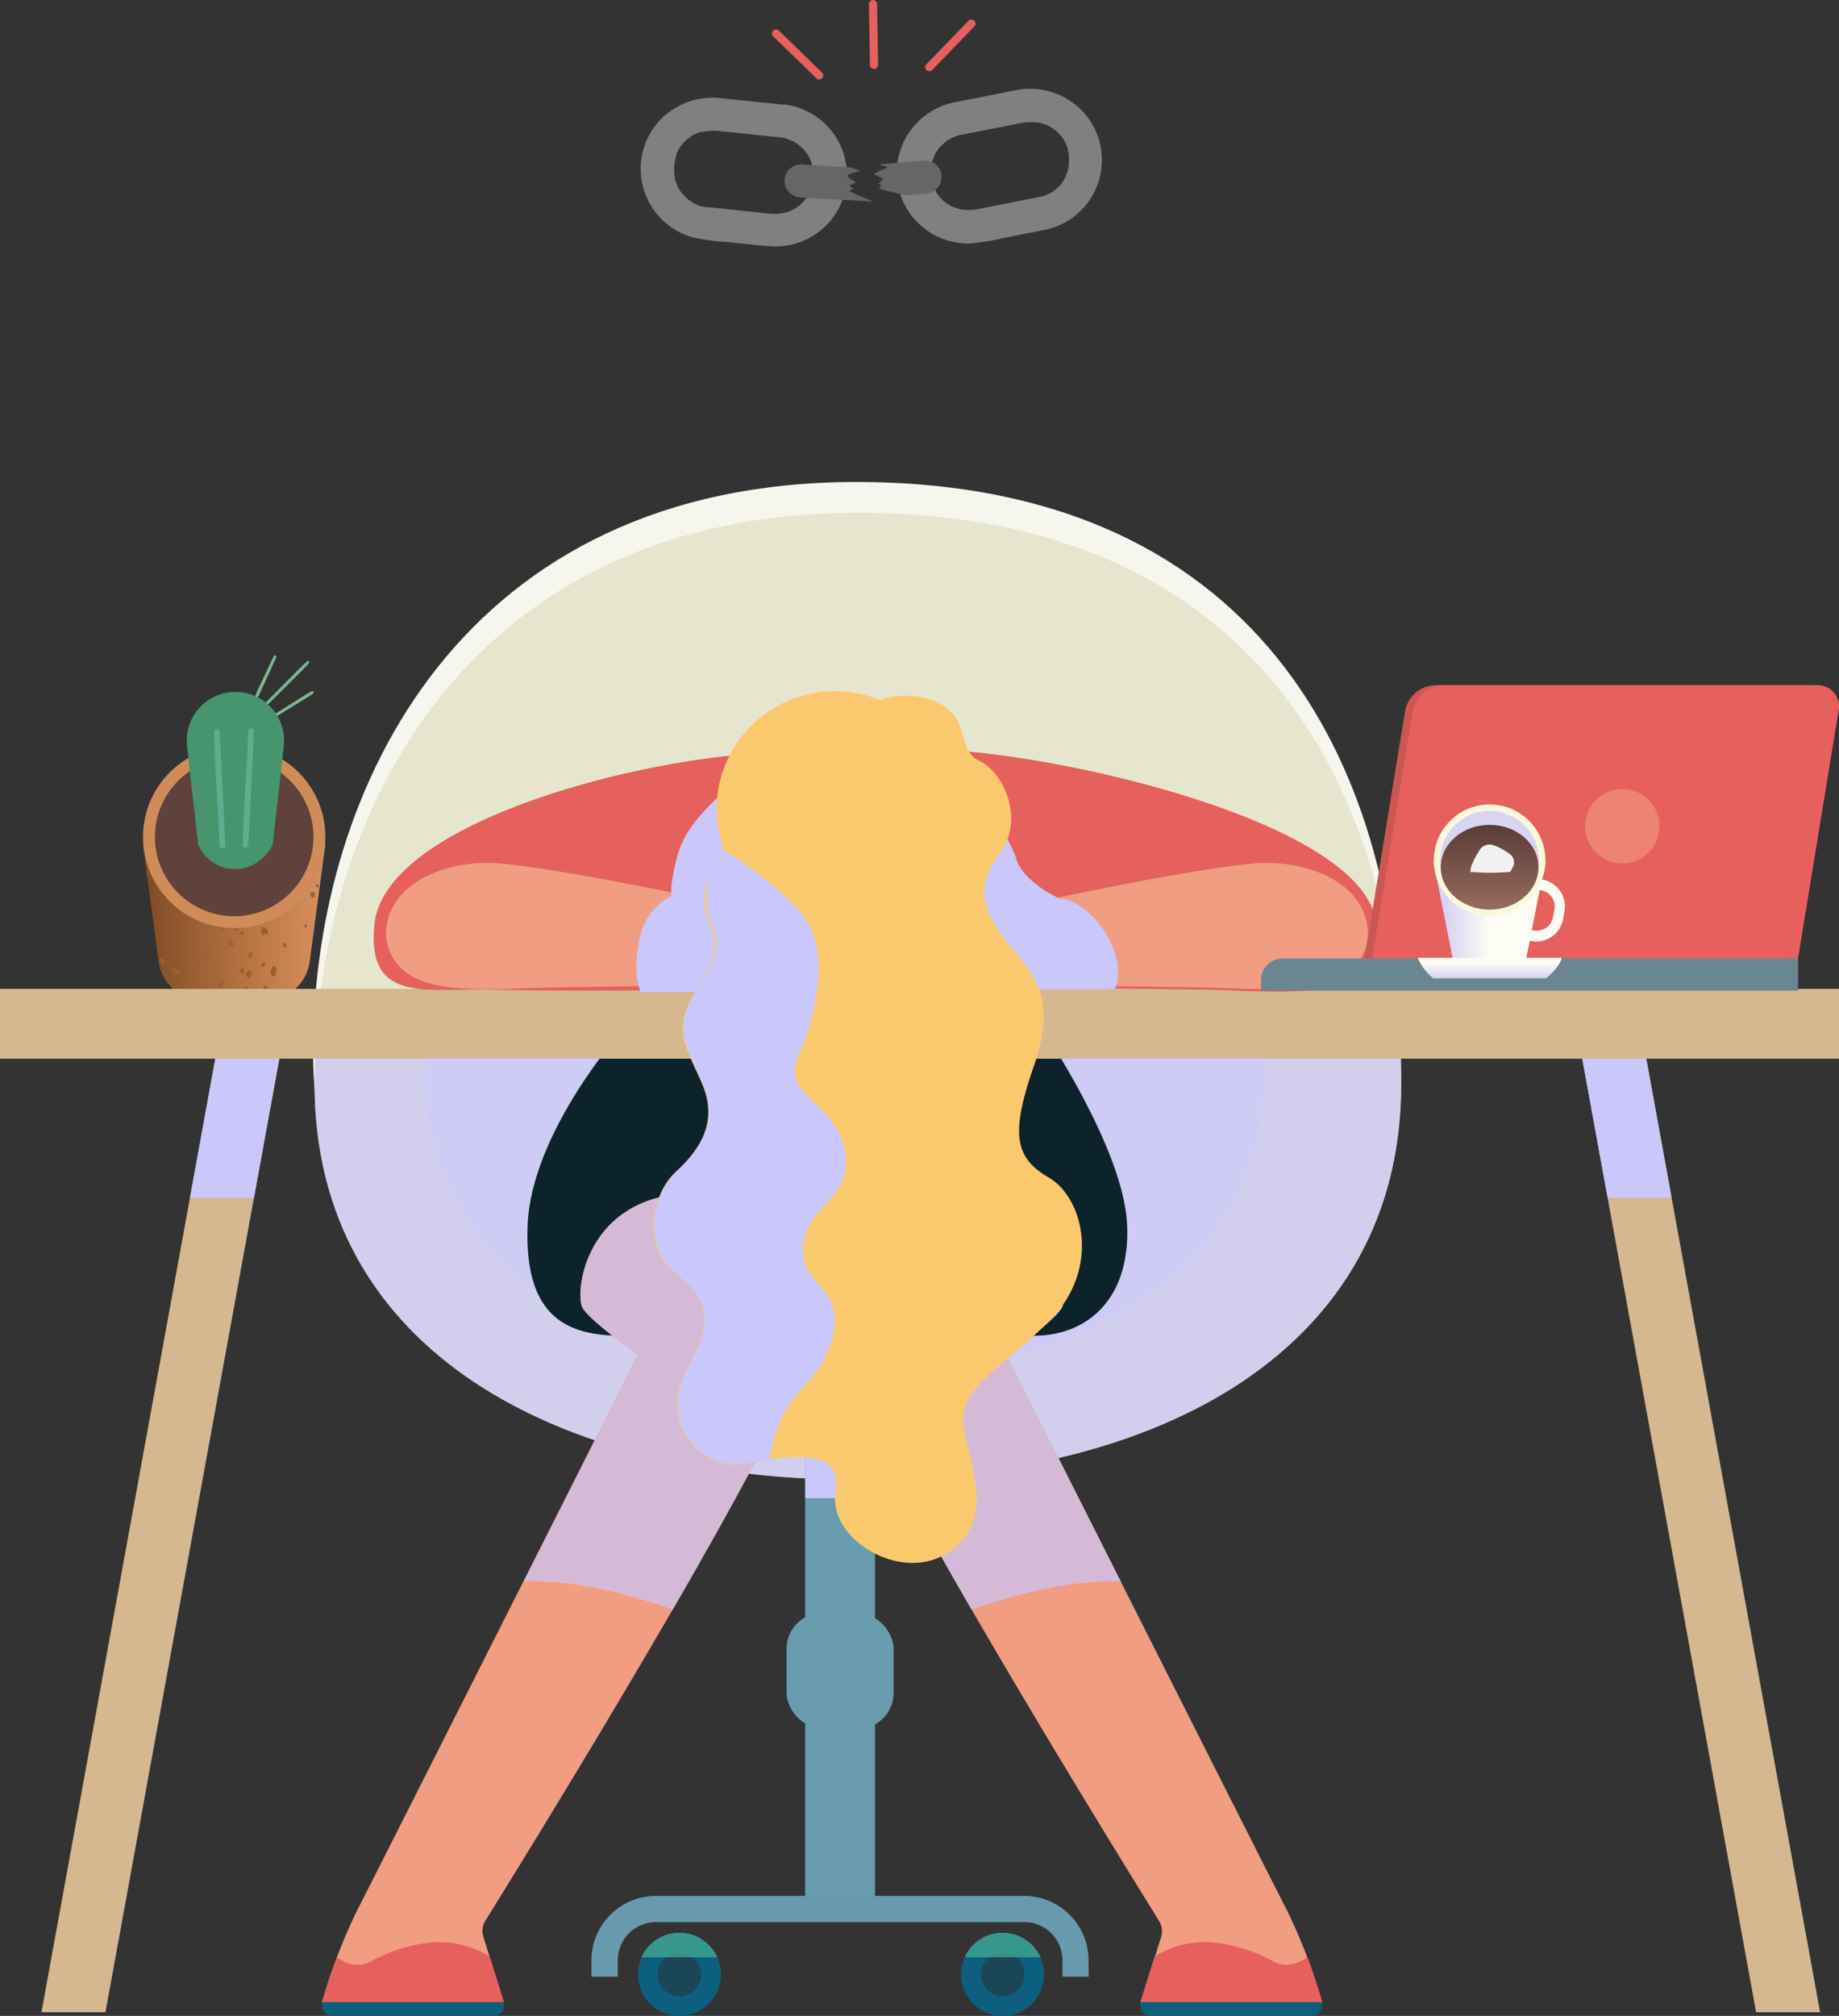 <svg xmlns="http://www.w3.org/2000/svg" xmlns:xlink="http://www.w3.org/1999/xlink" viewBox="0 0 279.55 306.37"><rect x="0" y="0" width="279.55" height="306.37" fill="#333333" stroke="none"/><defs><style>.cls-1{isolation:isolate;}.cls-2{fill:#f6f6ee;}.cls-3{fill:#e6e5ce;}.cls-12,.cls-4,.cls-5,.cls-7{fill:#cac7fc;}.cls-11,.cls-4{opacity:0.7;}.cls-11,.cls-30,.cls-31,.cls-4,.cls-5,.cls-7{mix-blend-mode:multiply;}.cls-5{opacity:0.47;}.cls-6{fill:#699caf;}.cls-8{fill:#679aae;}.cls-9{fill:#0d5f7f;}.cls-10{fill:#1a4656;}.cls-13{fill:#47af93;}.cls-14{fill:#0d232b;}.cls-15{fill:url(#linear-gradient);}.cls-16{fill:#9a5f32;}.cls-17{fill:#cf8c59;}.cls-18{fill:#5f423b;}.cls-19{fill:#7cb88e;}.cls-20{fill:#46956e;}.cls-21{fill:#7dc3b2;opacity:0.49;}.cls-22{fill:#d5b790;}.cls-23{fill:#e6605e;}.cls-24{fill:#f09d81;}.cls-25{fill:#fbc96d;}.cls-26{fill:#cc5654;}.cls-27{fill:#6a8791;}.cls-28{fill:#ee8371;}.cls-29{fill:#faf8dc;}.cls-30,.cls-31{opacity:0.72;}.cls-30{fill:url(#linear-gradient-2);}.cls-31{fill:url(#linear-gradient-3);}.cls-32{fill:url(#linear-gradient-4);}.cls-33{fill:#f1f1f1;}.cls-34{fill:gray;}.cls-35{fill:#666;}</style><linearGradient id="linear-gradient" x1="921.31" y1="140.21" x2="949.02" y2="140.21" gradientTransform="matrix(-1, 0, 0, 1, 970.76, 0)" gradientUnits="userSpaceOnUse"><stop offset="0" stop-color="#d4915f"/><stop offset="0.33" stop-color="#c07b46"/><stop offset="1" stop-color="#7f4b24"/></linearGradient><linearGradient id="linear-gradient-2" x1="226.43" y1="148.49" x2="226.43" y2="146.43" gradientUnits="userSpaceOnUse"><stop offset="0" stop-color="#cac7fc"/><stop offset="1" stop-color="#fff"/></linearGradient><linearGradient id="linear-gradient-3" x1="219.85" y1="138.1" x2="226.41" y2="138.1" xlink:href="#linear-gradient-2"/><linearGradient id="linear-gradient-4" x1="226.44" y1="137.98" x2="226.44" y2="125.49" gradientUnits="userSpaceOnUse"><stop offset="0" stop-color="#976b5c"/><stop offset="1" stop-color="#593c38"/></linearGradient></defs><title>unlink-successful</title><g class="cls-1"><g id="Layer_2" data-name="Layer 2"><g id="Layer_1-2" data-name="Layer 1"><path class="cls-2" d="M212.77,160c0,40.58-37,60.2-82.59,60.2S47.59,200.62,47.59,160s23-86.75,82.59-86.75C193.68,73.29,212.77,119.46,212.77,160Z"/><path class="cls-3" d="M213,164.69c0,40.58-37,60.2-82.59,60.2s-82.59-19.62-82.59-60.2,23-86.75,82.59-86.75C193.9,77.94,213,124.11,213,164.69Z"/><path class="cls-4" d="M47.81,164.69c0,40.58,37,60.2,82.59,60.2S213,205.27,213,164.69q0-4.51-.33-9.09H48.2Q47.81,160.18,47.81,164.69Z"/><path class="cls-5" d="M64.58,162.53c0,31.36,28.58,46.52,63.83,46.52s63.82-15.16,63.82-46.52q0-3.5-.25-7H64.88Q64.58,159,64.58,162.53Z"/><rect class="cls-6" x="122.4" y="218.5" width="10.61" height="71.19"/><rect class="cls-7" x="122.4" y="218.5" width="10.61" height="9.19"/><path class="cls-8" d="M165.51,300.41h-4v-2.49a5.8,5.8,0,0,0-5.8-5.8h-56a5.8,5.8,0,0,0-5.8,5.8v2.49h-4v-2.49a9.79,9.79,0,0,1,9.78-9.78h56a9.79,9.79,0,0,1,9.78,9.78Z"/><circle class="cls-9" cx="103.29" cy="300.07" r="6.31"/><circle class="cls-10" cx="103.29" cy="300.07" r="3.31"/><circle class="cls-9" cx="152.4" cy="300.07" r="6.31"/><circle class="cls-10" cx="152.4" cy="300.07" r="3.31"/><g class="cls-11"><path class="cls-12" d="M146.67,297.45h11.47a6.3,6.3,0,0,0-11.47,0Z"/><path class="cls-12" d="M97.56,297.45H109a6.3,6.3,0,0,0-11.47,0Z"/><path class="cls-13" d="M146.67,297.45h11.47a6.3,6.3,0,0,0-11.47,0Z"/><path class="cls-13" d="M97.56,297.45H109a6.3,6.3,0,0,0-11.47,0Z"/></g><rect class="cls-6" x="119.57" y="245.14" width="16.27" height="17.59" rx="5.42"/><path class="cls-14" d="M157.19,203H94.51c-8,0-14.86-2.58-14.31-16.77S94.63,156.5,94.63,156.5h63.9s12.25,18.06,12.8,29.54S165.18,203,157.19,203Z"/><path class="cls-15" d="M40.3,152.05H30.89a6.83,6.83,0,0,1-6.77-5.93l-2.38-17.74H49.45l-2.37,17.74A6.84,6.84,0,0,1,40.3,152.05Z"/><path class="cls-16" d="M32.1,129.45c-.3,0-.32-.47,0-.47S32.4,129.45,32.1,129.45Z"/><path class="cls-16" d="M29,129.53c.31-.32,1.15.4.09.4C28.92,129.8,28.92,129.63,29,129.53Z"/><path class="cls-16" d="M23,129.68c0,.19.12.24,0,.25s0,0,.06.09c.09.25-.3.39-.57-.09C22,129.15,23,128.69,23,129.68Z"/><path class="cls-16" d="M47.2,128.73c.13.16,0,.81-.26.55C46.41,128.71,46.64,128.08,47.2,128.73Z"/><path class="cls-16" d="M48,128.45c0-.12.37-.15.44.11S48,129.33,48,128.45Z"/><path class="cls-16" d="M40.81,128.38h.51C41.45,128.66,41,128.66,40.81,128.38Z"/><path class="cls-16" d="M34.93,128.38c.37,0,.33,0,.35.09S35,128.78,34.93,128.38Z"/><path class="cls-16" d="M37.74,147.53c.22-.17.65.23.42.6C38.07,149.33,36.91,148.17,37.74,147.53Z"/><path class="cls-16" d="M37.78,145.4a.53.53,0,0,1,.25-.64.24.24,0,0,1,.25.4c-.08.05-.06.07-.05.1C38.34,145.49,37.94,145.73,37.78,145.4Z"/><path class="cls-16" d="M37.07,147.78a.23.23,0,0,1-.45,0C36.05,147.32,37.25,146.59,37.07,147.78Z"/><path class="cls-16" d="M35.18,143c.09.14.33.23.37.56s-.58.4-.83-.33C34.64,143,35,142.73,35.18,143Z"/><path class="cls-16" d="M37,141.78c.08.61-.81.25-.46-.12S37,141.6,37,141.78Z"/><path class="cls-16" d="M35.69,140.32c.09-.12.15,0,.21-.11.28-.26.6.22.52.6C36.12,142.25,35,141.25,35.69,140.32Z"/><path class="cls-16" d="M33.4,141c0-.29.54-.49.58.08S33.4,141.58,33.4,141Z"/><path class="cls-16" d="M32,144.88c-.25.51-.56.18-.51-.06C31.58,144.19,32.24,144.31,32,144.88Z"/><path class="cls-16" d="M34.05,149.35c-.08.31-.32.44-.32.59,0,.3-.48.33-.47,0s.28-.52.33-.72A.24.24,0,0,1,34.05,149.35Z"/><path class="cls-16" d="M29,140.72c.3,0,.32.47,0,.47S28.74,140.72,29,140.72Z"/><path class="cls-16" d="M39.91,146.34c.17-.19.5,0,.39.32C40.09,147.41,39.38,146.5,39.91,146.34Z"/><path class="cls-16" d="M41.94,148c-.17.83-1.11.32-.73-.72C41.44,146.7,42.28,146.44,41.94,148Z"/><path class="cls-16" d="M40.24,149.86c.27-.3.66.29.27.65S39.81,149.89,40.24,149.86Z"/><path class="cls-16" d="M40,151.76c.13,0,.49.18-.21.25A.21.21,0,0,1,40,151.76Z"/><path class="cls-16" d="M37.42,149.9c.3,0,.32.47,0,.47S37.11,149.9,37.42,149.9Z"/><path class="cls-16" d="M45.66,148.7c0-.08,0-.14.07-.17S46.05,148.17,45.66,148.7Z"/><path class="cls-16" d="M43.26,144c-.2,0-.36-.56-.25-.68C43.25,142.81,43.82,144.32,43.26,144Z"/><path class="cls-16" d="M46.61,140.89c-.06.13-.29.2-.36-.27C46.21,140.33,46.82,140.49,46.61,140.89Z"/><path class="cls-16" d="M42.39,135.31c-.2-.48.52.18.56.47.18.48-.18.9-.41.64C42.06,136.4,41.61,135.25,42.39,135.31Z"/><path class="cls-16" d="M41.39,138.52c.17.69-.67.41-.56-.24C40.86,138,41.28,138.08,41.39,138.52Z"/><path class="cls-16" d="M40.68,141.89a.2.2,0,0,1-.34,0c-.39.52-.84-.11-.61-.59C39.71,140.35,41,141.23,40.68,141.89Z"/><path class="cls-16" d="M45.69,134.45c.17-.33.89.23.58.63C46.21,135.71,45.36,135.07,45.69,134.45Z"/><path class="cls-16" d="M48.3,134.46c.24-.05.11.77-.29.22C47.92,134.54,48.11,134.17,48.3,134.46Z"/><path class="cls-16" d="M47.44,135.61c.41-.44.62.87.13.8C47.31,136.51,46.86,135.7,47.44,135.61Z"/><path class="cls-16" d="M45.88,135.9c.08.14,0,.32-.26.23S45.68,135.55,45.88,135.9Z"/><path class="cls-16" d="M42.86,132.06c-.73-.06-.64-1.39,0-.89C43,131.18,43.15,132.08,42.86,132.06Z"/><path class="cls-16" d="M38.38,131.57s-.17-.46.1-.43C39.12,131.19,38.49,132.05,38.38,131.57Z"/><path class="cls-16" d="M38.53,133.3c.33-.26.64.76.23.82C38.33,134.51,38.06,133.67,38.53,133.3Z"/><path class="cls-16" d="M36.84,137.9c-.2-.33,0-.49.14-.42C37.41,137.65,37,138.14,36.84,137.9Z"/><path class="cls-16" d="M35.3,136.92c.05-.31.53-.13.69.24C36.31,137.87,35.13,138,35.3,136.92Z"/><path class="cls-16" d="M36.25,136.18c0-.29.46-.21.37.15C36.78,136.79,36.16,136.48,36.25,136.18Z"/><path class="cls-16" d="M26.19,147.28a1.25,1.25,0,0,1,1.11.26c.35.38,0,1-.37.47a.33.33,0,0,1-.42-.24C26,147.7,26,147.36,26.19,147.28Z"/><path class="cls-16" d="M24.69,145.6c.89,1.17-.22,1-.22.68C24.05,145.77,24.46,145.3,24.69,145.6Z"/><path class="cls-16" d="M26.07,146.31c.28,0,0,.88-.3.1C25.71,146.28,25.91,146.09,26.07,146.31Z"/><path class="cls-16" d="M30.19,146c.48.33,0,.93-.31.13A.17.17,0,0,1,30.19,146Z"/><path class="cls-16" d="M26.6,137.51c-.13-.2-.21-.64,0-.73.25-.7,1,.3.52.83C27.08,138.07,26.46,137.77,26.6,137.51Z"/><path class="cls-16" d="M24.75,135a.16.16,0,0,1-.3-.1c-.17,0-.28-.19-.28-.33C24.18,133.77,25.13,134.44,24.75,135Z"/><path class="cls-16" d="M33.24,132.68c.14-.42.76.23.36.73C33.37,133.69,32.89,132.94,33.24,132.68Z"/><path class="cls-16" d="M30.1,132.65c.11.15,0,.46-.24.17a.17.17,0,0,1-.13-.25C29.57,132.17,30.26,132.27,30.1,132.65Z"/><path class="cls-16" d="M31.73,133.2c0-.16.23-.24.42-.06C33.08,133.6,31.54,135.1,31.73,133.2Z"/><path class="cls-16" d="M31.73,132.36a.18.18,0,0,1-.31-.1c-.21.05-.24-.27-.21-.48C31.26,131.33,32,132,31.73,132.36Z"/><path class="cls-16" d="M32.7,132.07c-.12,0-.31-.3-.17-.42S33,132,32.7,132.07Z"/><path class="cls-16" d="M22.47,132.82c0,.05,0,1.08-.18-.36A1,1,0,0,1,22.47,132.82Z"/><path class="cls-16" d="M26.33,132.66c.2.59-.57.68-.52.2C25.56,132.44,26.12,132,26.33,132.66Z"/><path class="cls-16" d="M24.48,133.1c0,.31-.52.1-.41-.2S24.53,132.59,24.48,133.1Z"/><path class="cls-16" d="M29.93,129.93c.1-.4.59-.43.61-.11,0,.07,0,.1-.05.11h0C30.49,130.44,29.8,130.45,29.93,129.93Z"/><path class="cls-16" d="M29.43,129.93a.3.3,0,0,1-.33,0Z"/><path class="cls-16" d="M23.8,129.91a.18.18,0,0,1,.1,0h0a.42.42,0,0,1,.2.17.18.18,0,0,1-.31.19C23.59,130.06,23.66,129.9,23.8,129.91Z"/><path class="cls-16" d="M47.68,129.93a.36.36,0,0,1,.28-.21c.13-.18.26-.11.34.05s.18.15-.07.16c.27,0,.41.13,0,.52C48.06,130.64,47.51,130.32,47.68,129.93Z"/><circle class="cls-17" cx="35.6" cy="127.19" r="13.86"/><circle class="cls-18" cx="35.6" cy="127.19" r="12.05"/><path class="cls-19" d="M39,106.13c.2,0-.05.42,3-6.23a.22.22,0,0,0-.4-.18C38.62,106.11,38.47,106.13,39,106.13Z"/><path class="cls-19" d="M40.74,107.05c6.69-6.69,6.43-6.3,6.21-6.52s0-.36-6.52,6.21A.22.22,0,0,0,40.74,107.05Z"/><path class="cls-19" d="M42.11,108.83c5.73-3.55,5.69-3.42,5.52-3.68s0-.29-5.75,3.31A.22.22,0,0,0,42.11,108.83Z"/><path class="cls-20" d="M41.45,128.37l1.69-15a7.4,7.4,0,1,0-14.71,0l1.69,15C32.51,133.43,39,133.21,41.45,128.37Z"/><path class="cls-21" d="M34.26,128.46c-.94-18.45-.71-17.66-1.33-17.64s-.47-.56.45,17.68A.44.44,0,0,0,34.26,128.46Z"/><path class="cls-21" d="M37.31,128.81c.61,0,.37.84,1.3-17.64a.44.44,0,1,0-.87,0C36.81,129.56,36.65,128.81,37.31,128.81Z"/><polygon class="cls-22" points="16.03 305.82 6.3 305.82 32.83 160.35 42.56 160.35 16.03 305.82"/><polygon class="cls-7" points="28.88 182.02 38.61 182.02 42.56 160.35 32.83 160.35 28.88 182.02"/><polygon class="cls-22" points="266.95 305.82 276.68 305.82 250.15 160.35 240.42 160.35 266.95 305.82"/><polygon class="cls-7" points="254.1 182.02 244.38 182.02 240.42 160.35 250.15 160.35 254.1 182.02"/><rect class="cls-22" y="150.29" width="279.55" height="10.61"/><path class="cls-23" d="M114.9,114.5c-20.73,1.33-56.6,11.19-58,26.06C55.72,153,65.4,150,75.57,150.41s56.88-.22,56.88-.22Z"/><path class="cls-23" d="M144.44,114c20.72,1.32,64.24,11.94,64.79,26.89.39,10.45-9.67,10.12-22.43,9.62-10.17-.39-52.78-.33-52.78-.33Z"/><path class="cls-24" d="M61.72,147.78c-4-3.07-3.94-8.45-.41-12.11,3.1-3.21,9-5,15-4.42,12.88,1.21,45.68,8.63,45.68,8.63l-.42,9.54s-18.63.4-35.71.62C76.11,150.16,66.45,151.35,61.72,147.78Z"/><path class="cls-24" d="M109.36,181.51c10.38,1.13,18.81,7.74,12.62,25.45-5.72,16.33-42.48,75.75-48.17,84.9a3,3,0,0,0-.32,2.53l3.12,9.95H48.94a86.25,86.25,0,0,1,5.32-13.95c3.09-6,42.71-84.54,42.71-84.54s-7.08-4.87-8.41-7.08S89,179.29,109.36,181.51Z"/><path class="cls-4" d="M109.36,181.51c-20.36-2.22-22.13,15.05-20.8,17.26S97,205.85,97,205.85s-8.18,16.23-17.4,34.49c8-.32,17,2.28,22.68,4.28C111.28,229,119.51,214,122,207,128.17,189.25,119.74,182.64,109.36,181.51Z"/><path class="cls-23" d="M65.1,295.26a23.53,23.53,0,0,0-8.68,2.82,4.42,4.42,0,0,1-4.15,0l-1.1-.57c-1.38,3.75-2.23,6.8-2.23,6.8H76.61l-2.17-6.92-.21-.16A14.49,14.49,0,0,0,65.1,295.26Z"/><path class="cls-9" d="M49,304.27H76.61a0,0,0,0,1,0,0v.67a1.33,1.33,0,0,1-1.33,1.33H50.33A1.33,1.33,0,0,1,49,304.94v-.67A0,0,0,0,1,49,304.27Z"/><path class="cls-24" d="M140.58,181.51C130.2,182.64,121.76,189.25,128,207c5.71,16.33,42.48,75.75,48.17,84.9a3,3,0,0,1,.32,2.53l-3.12,9.95H201a85.74,85.74,0,0,0-5.31-13.95c-3.1-6-42.71-84.54-42.71-84.54s7.08-4.87,8.41-7.08S160.94,179.29,140.58,181.51Z"/><path class="cls-4" d="M140.57,181.51c20.37-2.22,22.14,15.05,20.81,17.26s-8.41,7.08-8.41,7.08,8.18,16.23,17.4,34.49c-8-.32-17,2.28-22.69,4.28C138.66,229,130.42,214,128,207,121.76,189.25,130.2,182.64,140.57,181.51Z"/><path class="cls-23" d="M184.84,295.26a23.41,23.41,0,0,1,8.67,2.82,4.42,4.42,0,0,0,4.15,0l1.11-.57c1.38,3.75,2.22,6.8,2.22,6.8H173.33l2.17-6.92.21-.16A14.46,14.46,0,0,1,184.84,295.26Z"/><path class="cls-9" d="M174.66,304.27H199.6a1.33,1.33,0,0,1,1.33,1.33v.67a0,0,0,0,1,0,0H173.33a0,0,0,0,1,0,0v-.67A1.33,1.33,0,0,1,174.66,304.27Z" transform="translate(374.27 610.55) rotate(-180)"/><path class="cls-24" d="M204.91,147.78c4-3.07,3.94-8.45.41-12.11-3.1-3.21-9-5-15-4.42-12.88,1.21-45.68,8.63-45.68,8.63l.42,9.54s18.63.4,35.71.62C190.52,150.16,200.18,151.35,204.91,147.78Z"/><path class="cls-7" d="M112.24,118.16c-3.82,3.81-8,7-9.3,12s-.83,6-.83,6-4,1.5-5,7,.34,7.64.34,7.64l72-.5s1.83-3.48-1.49-8.63-7-5.15-7-5.15-5.48-2.48-6.47-6-7.64-12.62-7.64-12.62Z"/><path class="cls-25" d="M159.48,179c-5.14-3-6-6.48-2.28-17.1s-.38-13.88-4-18.59c-3.36-4.39-5.47-8-1.1-13.82,3.39-4.55,1-11.92-3.48-14-2.32-1.07-1.83-4.66-3.72-6.93-2.13-2.56-7.28-3.62-11.08-2.17a18.39,18.39,0,0,0-3.43-1,18,18,0,0,0-21.13,14.12,17.61,17.61,0,0,0,.6,9c-.62,1.1-3.77,7-2.44,10.6,1.47,4,2.29,5.42-1.53,11.33s-1.87,8.1.78,14.15-.42,10.27-4,13.56-5,11.08-.45,14.93,7,6.37,2.24,15,2.71,15.43,8.46,14.42,15.37-3.07,14.11,4.18,9.92,13.88,16.9,9.38,4.18-11.52,2.71-18.22S151,209.09,159.28,201,164.63,182,159.48,179Z"/><path class="cls-7" d="M123.16,140.8c2.38,4.91,1.14,13.08-1.74,19.51s5.61,7,7,14.52-5.46,7.75-6.27,14.3,6.23,5.8,4.42,14c-1.71,7.76-8,7.64-9.56,18.66-1.42.21-2.81.47-4,.68-5.75,1-13.22-5.82-8.46-14.42s2.29-11.12-2.24-15-3.08-11.64.45-14.93,6.6-7.5,4-13.56-4.59-8.24-.78-14.15,3.31-7,1.84-11,1.44-10.77,1.44-10.77S120.77,135.89,123.16,140.8Z"/><path class="cls-26" d="M272.16,145.69H207.43l6.15-37.56a4.77,4.77,0,0,1,4.7-4h56.88a3.23,3.23,0,0,1,3.19,3.75Z"/><path class="cls-23" d="M273.32,145.69H208.59l6.15-37.56a4.77,4.77,0,0,1,4.7-4h56.88a3.23,3.23,0,0,1,3.19,3.75Z"/><path class="cls-27" d="M194.94,145.69h78.39a0,0,0,0,1,0,0v4.87a0,0,0,0,1,0,0H191.69a0,0,0,0,1,0,0v-1.62A3.24,3.24,0,0,1,194.94,145.69Z"/><circle class="cls-28" cx="246.6" cy="125.57" r="5.66"/><path class="cls-29" d="M237.35,145.57c0,.84-1.6,2.59-2.34,3.09H217.86a8.29,8.29,0,0,1-2.34-3.09Z"/><path class="cls-30" d="M237.35,145.57c0,.84-1.6,2.59-2.34,3.09H217.86a8.29,8.29,0,0,1-2.34-3.09Z"/><path class="cls-29" d="M234.6,133.72l-.2,0,.51-2.59a.39.39,0,0,0-.38-.47H218.34a.4.4,0,0,0-.39.47l2.89,14.47H232l.53-2.65.29.05h0a3.92,3.92,0,0,0,.76.08,4.12,4.12,0,0,0,4-3.35l.22-1.17A4.13,4.13,0,0,0,234.6,133.72Zm1.71,4.51-.22,1.17a2.52,2.52,0,0,1-3,2l-.27,0,1.22-6.11.21,0A2.52,2.52,0,0,1,236.31,138.23Z"/><path class="cls-31" d="M234.6,133.72l-.2,0,.51-2.59a.39.39,0,0,0-.38-.47H218.34a.4.4,0,0,0-.39.47l2.89,14.47H232l.53-2.65.29.05h0a3.92,3.92,0,0,0,.76.08,4.12,4.12,0,0,0,4-3.35l.22-1.17A4.13,4.13,0,0,0,234.6,133.72Zm1.71,4.51-.22,1.17a2.52,2.52,0,0,1-3,2l-.27,0,1.22-6.11.21,0A2.52,2.52,0,0,1,236.31,138.23Z"/><circle class="cls-29" cx="226.44" cy="130.74" r="8.48"/><circle class="cls-4" cx="226.44" cy="130.74" r="7.5"/><ellipse class="cls-32" cx="226.44" cy="131.8" rx="7.43" ry="6.44"/><path class="cls-33" d="M229.58,132.51l.49-.93a1.54,1.54,0,0,0-.55-1.77,9,9,0,0,0-2.68-1.41,1.83,1.83,0,0,0-1.77.56,13.42,13.42,0,0,0-1.41,2.67,2.14,2.14,0,0,0-.11.92c.86,0,1.79.09,2.75.09C227.46,132.64,228.57,132.59,229.58,132.51Z"/><path class="cls-34" d="M119.1,15.92c-1.48-.19-3-.32-4.46-.47l-5.22-.54a11,11,0,0,0-9.25,3.52,10.76,10.76,0,0,0-2.42,10,10.87,10.87,0,0,0,7.46,7.62,33.51,33.51,0,0,0,5.37.74l5.78.6.36,0a10.83,10.83,0,0,0,2.38-21.53Zm4,13.34-.07.15c-.08.13-.15.26-.23.38a9,9,0,0,1-.59.79l-.06.07c-.14.12-.27.27-.42.39a8.84,8.84,0,0,1-.77.6h0c-.17.09-.34.19-.52.27s-.58.26-.88.37h0c-.19,0-.39.09-.59.12s-.63.07-1,.11h-.07l-.63,0-9.27-1-.37,0c-.23,0-.46-.08-.69-.12l-.14,0h0l-.12,0-.57-.2-.49-.22-.14-.06c-.27-.18-.55-.35-.82-.55l-.35-.29-.07-.06c-.23-.26-.47-.5-.68-.78-.1-.13-.19-.27-.28-.4a9,9,0,0,1-.48-1l-.12-.31v.05a.31.31,0,0,0,0-.08l-.05-.15a.29.29,0,0,1,0-.16,9.3,9.3,0,0,1-.16-.92c0-.18,0-.37,0-.54l0,.16a1.15,1.15,0,0,1,0-.18,9.32,9.32,0,0,1,.1-1.05,3.55,3.55,0,0,0,.09-.47v.1a.36.36,0,0,1,0-.11A8.19,8.19,0,0,1,103,23l.08-.16.15-.25a8.76,8.76,0,0,1,.67-.9l.07-.08.32-.29a10.74,10.74,0,0,1,.85-.66l.45-.24c.28-.13.57-.25.86-.36h-.06l.1,0,.14,0a.37.37,0,0,1,.15,0l.32-.06c.38-.07.77-.07,1.15-.13l-.17,0h.18l.56,0h.09l.64.07,2.48.26,5.68.59.65.07h.1l.41.05.4.08.22.06.45.16a4.25,4.25,0,0,1,.49.21l.22.1a8,8,0,0,1,.74.5,3.51,3.51,0,0,1,.36.29l.14.11c.21.24.43.47.62.72l.31.42v0l0,0a8.25,8.25,0,0,1,.45.95c0,.11.09.22.13.33s0,.14,0,.18a7.59,7.59,0,0,1,.19,1.06l0,.4c0,.05,0,.11,0,.16a8.11,8.11,0,0,1-.09,1c0,.14-.06.28-.09.42a1.46,1.46,0,0,1-.05.2C123.35,28.64,123.23,29,123.09,29.26Z"/><path class="cls-35" d="M132.09,30.35c-1-.39-1.92-.76-2.83-1.23a.12.12,0,0,1,0-.22,1,1,0,0,0,.46-.25c-.16-.11-.32-.22-.5-.32a.12.12,0,0,1,0-.21,2,2,0,0,0,.86-.44,5.29,5.29,0,0,1-1.24-.86.12.12,0,0,1,0-.19A7.54,7.54,0,0,1,130.8,26c-.47-.2-1-.37-1.46-.56l-5.56-.32L121.91,25a2.49,2.49,0,1,0-.28,5l11.1.64Z"/><path class="cls-34" d="M164.85,17.22a11,11,0,0,0-10.13-3.56c-1.47.26-2.94.58-4.4.87l-5.15,1a11,11,0,0,0-7.82,6.08,10.78,10.78,0,0,0,.62,10.3,10.9,10.9,0,0,0,9.37,5.1,34.88,34.88,0,0,0,5.35-.87l5.7-1.12.36-.07a10.83,10.83,0,0,0,6.1-17.73Zm-2.41,8,0,.17c0,.14-.06.29-.1.43a8.62,8.62,0,0,1-.33.93.2.2,0,0,0,0,.08c-.11.16-.19.34-.28.5s-.37.54-.57.8l0,0c-.13.13-.27.28-.41.41s-.49.41-.74.6l0,0-.53.29c-.28.15-.58.25-.87.38l-.08,0c-.2.06-.41.1-.61.14l-9.15,1.8-.36.07c-.23,0-.46.06-.7.09h-.13l-.13,0,.1,0h-.12l-.6,0c-.18,0-.36,0-.54-.06l-.15,0c-.31-.09-.63-.17-.94-.29l-.42-.17-.09,0c-.29-.18-.59-.34-.87-.55s-.26-.19-.39-.29a9.59,9.59,0,0,1-.75-.81l-.2-.27,0,.06a.59.59,0,0,0,0-.08l-.1-.13a.29.29,0,0,1-.07-.14q-.22-.41-.42-.84c-.07-.16-.12-.34-.2-.5l.07.14-.06-.17a7.21,7.21,0,0,1-.2-1c0-.15,0-.32,0-.48l0,.1a.45.45,0,0,1,0-.11,8.74,8.74,0,0,1,.08-1.14l0-.18.08-.29a7.73,7.73,0,0,1,.38-1,.36.36,0,0,1,0-.09c.07-.13.14-.26.22-.38a10.72,10.72,0,0,1,.62-.88l.36-.36c.23-.21.47-.4.72-.59l-.06,0,.09-.05.12-.08a.27.27,0,0,1,.13-.07l.29-.16c.35-.18.71-.3,1.06-.46l-.15.07.17-.06.55-.13h.08l.63-.13,2.46-.48,5.59-1.1.65-.12.09,0,.42-.07.4,0h.23l.47,0a4.52,4.52,0,0,1,.53.06l.25,0c.28.08.57.16.85.26l.43.17.16.07c.27.16.55.32.81.51l.41.31,0,0,0,0a7.46,7.46,0,0,1,.71.78l.22.27.11.17a7.68,7.68,0,0,1,.48.95c.06.12.1.25.15.38s0,.1,0,.15a8.19,8.19,0,0,1,.2,1c0,.15,0,.29,0,.44v.2A6.73,6.73,0,0,1,162.44,25.25Z"/><path class="cls-35" d="M134.76,25.32a.11.11,0,0,1,0,.21,10.27,10.27,0,0,0-1.92.92,6.59,6.59,0,0,0,1.29.6.13.13,0,0,1,.07.18,1.61,1.61,0,0,1-.73.64l.45.23a.12.12,0,0,1,0,.16,1.54,1.54,0,0,1-.35.37c1,.31,1.95.53,2.93.77l1.07.29,1.41-.12,1.86-.17a2.49,2.49,0,1,0-.44-5l-6.85.6C134,25.12,134.39,25.2,134.76,25.32Z"/><path class="cls-23" d="M124.48,12.11a.65.65,0,0,1-.32-.16l-6.62-6.41a.63.63,0,0,1,0-.88.62.62,0,0,1,.87,0L125,11.06a.61.61,0,0,1-.54,1Z"/><path class="cls-23" d="M141.14,10.81a.65.65,0,0,1-.32-.16.63.63,0,0,1,0-.88l6.41-6.62a.63.63,0,0,1,.88,0,.62.62,0,0,1,0,.87l-6.41,6.63A.62.62,0,0,1,141.14,10.81Z"/><path class="cls-23" d="M132.75,10.44a.6.6,0,0,1-.51-.59L132.09.63a.62.62,0,0,1,1.24,0l.15,9.22a.61.61,0,0,1-.61.62Z"/></g></g></g></svg>